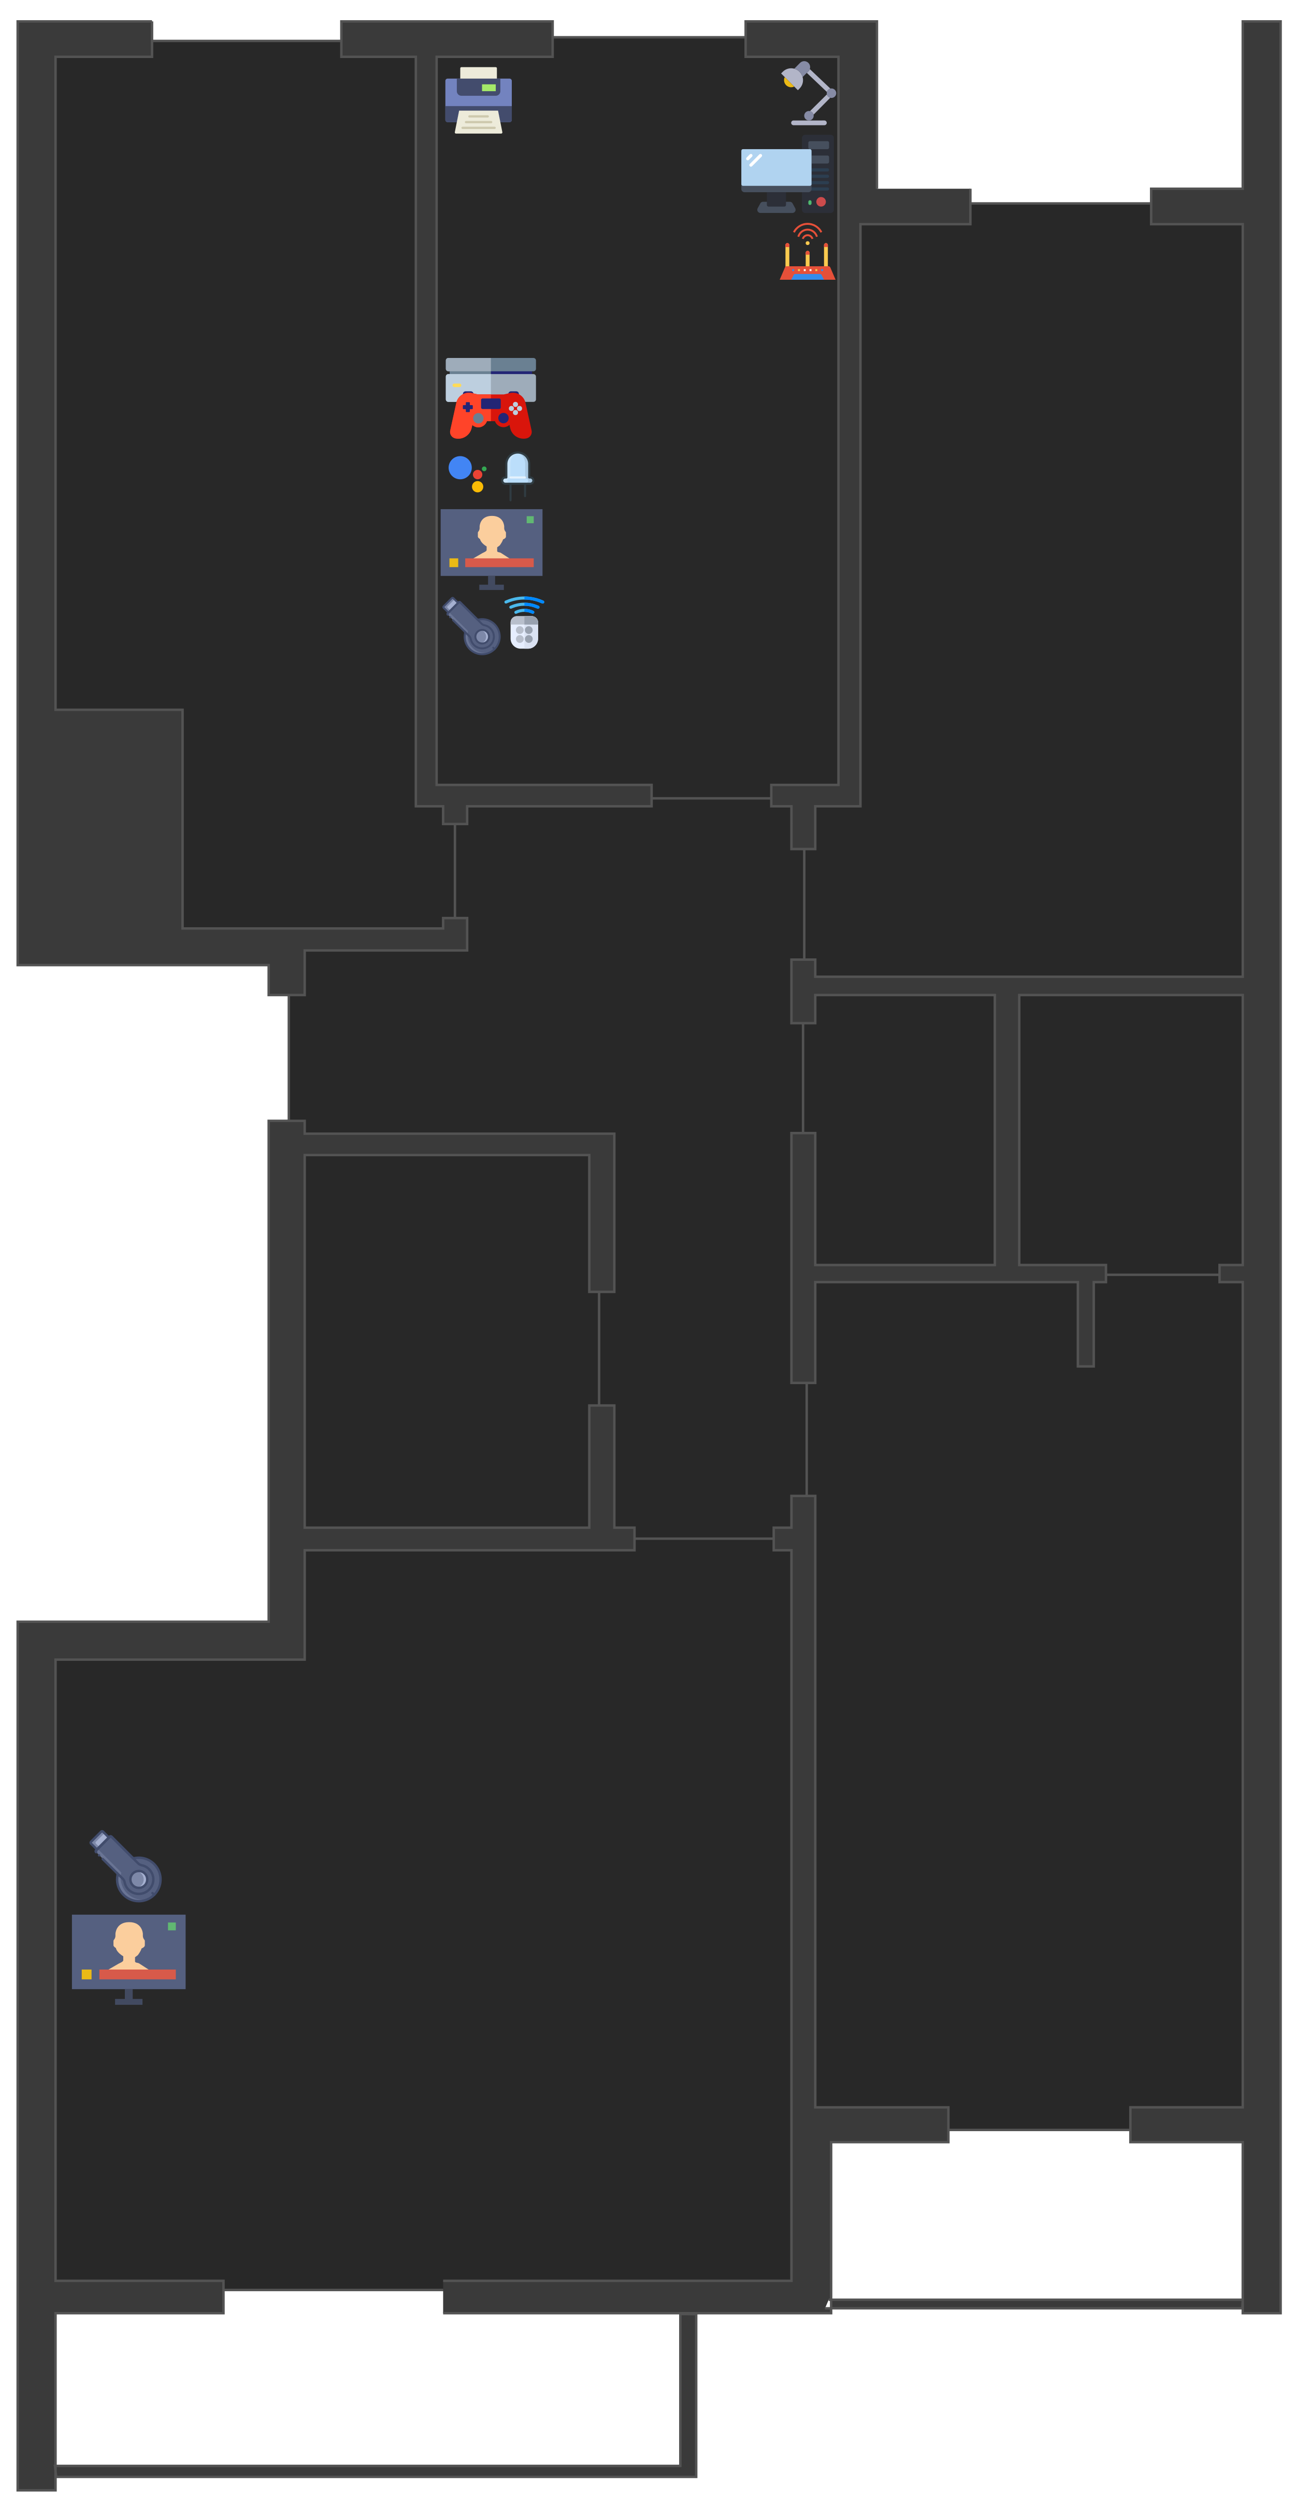 <?xml version="1.0" encoding="UTF-8" standalone="no"?>
<svg
   xmlns:dc="http://purl.org/dc/elements/1.1/"
   xmlns:cc="http://creativecommons.org/ns#"
   xmlns:rdf="http://www.w3.org/1999/02/22-rdf-syntax-ns#"
   xmlns:svg="http://www.w3.org/2000/svg"
   xmlns="http://www.w3.org/2000/svg"
   xmlns:sodipodi="http://sodipodi.sourceforge.net/DTD/sodipodi-0.dtd"
   xmlns:inkscape="http://www.inkscape.org/namespaces/inkscape"
   width="215"
   height="415"
   viewBox="0 0 279.5 539.5"
   version="1.1"
   id="svg4629"
   sodipodi:docname="floorplan.svg"
   inkscape:version="0.92.2 (5c3e80d, 2017-08-06)">
  <sodipodi:namedview
     pagecolor="#ffffff"
     bordercolor="#666666"
     borderopacity="1"
     objecttolerance="10"
     gridtolerance="10"
     guidetolerance="10"
     inkscape:pageopacity="0"
     inkscape:pageshadow="2"
     inkscape:window-width="1920"
     inkscape:window-height="1017"
     id="namedview4631"
     showgrid="false"
     inkscape:zoom="8.2024384"
     inkscape:cx="82.994419"
     inkscape:cy="379.24728"
     inkscape:window-x="-8"
     inkscape:window-y="-8"
     inkscape:window-maximized="1"
     inkscape:current-layer="svg4629"
     scale-x="1.3" />
  <defs
     id="defs4617">
    <style
       id="style4615">
      .cls-1 {
        fill: #fff;
      }

      .cls-1, .cls-2 {
        stroke: #535353;
        stroke-width: 0.527px;
        fill-rule: evenodd;
      }

      .cls-2 {
        fill: #aaa;
      }
    </style>
  </defs>
  <g
     id="g4903"
     inkscape:label="Home"
     transform="translate(-5.676,-6.986)">
    <path
       d="m 68.014,209.605 v 45.612 h 64.323 v 83.841 h 3.163 v 3.428 h 45.87 V 178.757 H 100.7 v 30.848 z"
       class="cls-1"
       id="input_boolean.presence_hall"
       inkscape:connector-curvature="0"
       style="fill:#282828;fill-opacity:1;fill-rule:evenodd;stroke:#535353;stroke-width:0.527px"
       inkscape:label="input_boolean.presence_hall" />
    <path
       d="m 136.028,339.058 h 43.5 V 501.205 H 14.236 V 362.26 h 52.2 v -23.2 h 69.6 z"
       class="cls-1"
       id="input_boolean.presence_livingroom"
       inkscape:connector-curvature="0"
       style="fill:#282828;fill-opacity:1;fill-rule:evenodd;stroke:#535353;stroke-width:0.527px"
       inkscape:label="input_boolean.presence_livingroom" />
    <path
       d="m 179,219.887 h 44.55 v 61.431 H 179 Z"
       class="cls-1"
       id="input_boolean.presence_storage"
       inkscape:connector-curvature="0"
       style="fill:#282828;fill-opacity:1;fill-rule:evenodd;stroke:#535353;stroke-width:0.527px"
       inkscape:label="input_boolean.presence_storage" />
    <path
       d="m 68.278,254.426 h 66.7 V 338.8 h -66.7 z"
       class="cls-1"
       id="input_boolean.presence_wc"
       inkscape:connector-curvature="0"
       style="fill:#282828;fill-opacity:1;fill-rule:evenodd;stroke:#535353;stroke-width:0.527px"
       inkscape:label="input_boolean.presence_wc" />
    <path
       d="m 179.789,281.846 h 97.8 v 184.821 h -97.8 z"
       class="cls-1"
       id="input_boolean.presence_bedroom"
       inkscape:connector-curvature="0"
       style="fill:#282828;fill-opacity:1;fill-rule:evenodd;stroke:#535353;stroke-width:0.527px"
       inkscape:label="input_boolean.presence_bedroom" />
    <path
       d="m 223.286,221.469 h 55.1 v 60.64 h -55.1 z"
       class="cls-1"
       data-name="BedsRoom WC"
       id="input_boolean.presence_bedroomwc"
       inkscape:connector-curvature="0"
       style="fill:#282828;fill-opacity:1;fill-rule:evenodd;stroke:#535353;stroke-width:0.527px"
       inkscape:label="input_boolean.presence_bedroomwc" />
    <path
       d="m 97.8,15.028 h 91.213 V 179.284 H 97.8 Z"
       class="cls-1"
       id="light.office_ceiling_light"
       inkscape:connector-curvature="0"
       style="fill:#282828;fill-opacity:1;fill-rule:evenodd;stroke:#535353;stroke-width:0.527px"
       inkscape:label="light.office_ceiling_light" />
    <path
       d="m 14.236,15.819 h 84.885 v 161.356 h 4.745 V 210.4 H 13.445 Z"
       class="cls-1"
       id="input_boolean.presence_kitchen"
       inkscape:connector-curvature="0"
       style="fill:#282828;fill-opacity:1;fill-rule:evenodd;stroke:#535353;stroke-width:0.527px"
       inkscape:label="input_boolean.presence_kitchen" />
    <path
       d="m 190.334,50.885 h 86.2 v 169.529 h -97.272 v -40.6 h 10.808 z"
       class="cls-1"
       data-name="Kids Room"
       id="input_boolean.presence_nursery"
       inkscape:connector-curvature="0"
       style="fill:#282828;fill-opacity:1;fill-rule:evenodd;stroke:#535353;stroke-width:0.527px"
       inkscape:label="input_boolean.presence_nursery" />
    <path
       d="M 282.074,11.6 V 506.215 H 273.9 V 469.3 h -24.251 v -7.514 H 273.9 v -178.1 h -5.009 V 280 H 273.9 V 221.733 H 225.659 V 280 h 18.717 v 3.691 h -2.636 v 18.192 h -3.427 v -18.192 h -56.679 v 21.752 h -5.14 v -53.918 h 5.14 V 280 h 38.753 v -58.267 h -38.753 v 6.067 h -5.14 v -13.71 h 5.14 v 3.691 H 273.9 V 55.367 H 254.13 V 47.721 H 273.9 V 11.6 h 8.172 z m -66.96,36.121 v 7.646 H 191.388 V 181 h -9.754 v 9.228 h -5.14 V 181 h -4.35 v -4.614 h 14.5 V 19.247 H 166.608 V 11.6 h 28.339 V 47.721 M 124.956,11.6 v 7.646 H 99.912 v 157.138 h 46.4 V 181 H 106.5 v 3.823 h -5.185 V 181 H 95.431 V 19.247 H 79.35 V 11.6 Z m -86.467,0 v 7.646 H 17.663 v 140.923 h 27.416 v 47.194 h 56.239 v -2.241 h 5.182 v 6.987 H 71.441 v 9.624 h -7.777 v -6.46 H 9.49 V 11.6 h 29 z m 32.952,237.289 h -7.777 v 108.1 H 9.49 v 187.455 h 8.172 V 506.215 H 53.91 v -6.987 H 17.663 V 365.16 h 53.778 v -23.6 h 71.178 v -4.878 h -4.35 V 310.32 h -5.4 v 26.365 H 71.441 v -80.414 h 61.424 V 285.8 h 5.4 V 251.657 H 71.441 Z m 29.877,250.339 h 75.176 V 341.563 h -3.823 v -4.878 h 3.823 v -6.854 h 5.14 v 131.958 h 28.735 v 7.511 h -25.307 v 36.912 H 101.318 M 17.538,539.171 H 152.511 v -32.783 l 3.428,0.035 V 541.546 H 17.802 Z M 183.743,505.16 h 90.074 l 0.079,-1.845 h -89.363"
       class="cls-2"
       id="Walls"
       inkscape:connector-curvature="0"
       style="fill:#3a3a3a;fill-opacity:1;fill-rule:evenodd;stroke:#535353;stroke-width:0.527px"
       sodipodi:nodetypes="ccccccccccccccccccccccccccccccccccccccccccccccccccccccccccccccccccccccccccccccccccccccccccccccccccccccccccccccccccccccccccccccccccccccccccccccc" />
  </g>
  <g
     id="device_tracker.googlehomehome"
     transform="matrix(0.016,0,0,0.016,96.826,98.256)"
     inkscape:label="device_tracker.googlehomehome">
    <circle
       id="circle1975"
       r="156.268"
       cy="167.705"
       cx="156.268"
       style="fill:#4285f4" />
    <path
       id="path1977"
       d="m 512,182.95 c 0,17.544 -14.224,31.762 -31.762,31.762 -17.538,0 -31.762,-14.218 -31.762,-31.762 0,-17.543 14.224,-31.762 31.762,-31.762 17.538,0 31.762,14.219 31.762,31.762 z"
       inkscape:connector-curvature="0"
       style="fill:#34a853" />
    <path
       id="path1979"
       d="m 454.829,260.449 c 0,35.081 -28.438,63.522 -63.523,63.522 -35.088,0 -63.524,-28.441 -63.524,-63.522 0,-35.083 28.437,-63.524 63.524,-63.524 35.086,0 63.523,28.442 63.523,63.524 z"
       inkscape:connector-curvature="0"
       style="fill:#ea4335" />
    <path
       id="path1981"
       d="m 467.533,424.339 c 0,42.1 -34.124,76.225 -76.228,76.225 -42.104,0 -76.229,-34.125 -76.229,-76.225 0,-42.098 34.124,-76.227 76.229,-76.227 42.104,0 76.228,34.129 76.228,76.227 z"
       inkscape:connector-curvature="0"
       style="fill:#fbbc05" />
  </g>
  <g
     id="device_tracker.ps4home"
     transform="matrix(0.038,0,0,0.038,96.224,76.243)"
     inkscape:label="device_tracker.ps4home">
    <path
       id="path1997"
       d="M 480.827,96.595 H 31.173 c -5.217,0 -9.446,4.229 -9.446,9.446 v 24.561 c 0,5.217 4.23,9.447 9.446,9.447 h 449.653 c 5.217,0 9.447,-4.229 9.447,-9.447 v -24.561 c 0,-5.217 -4.23,-9.446 -9.446,-9.446 z"
       style="fill:#232575"
       inkscape:connector-curvature="0" />
    <g
       id="g2003">
      <path
         id="path1999"
         d="M 256,96.595 H 31.173 c -5.217,0 -9.446,4.229 -9.446,9.446 v 24.561 c 0,5.217 4.23,9.447 9.446,9.447 H 256 Z"
         style="fill:#6a8092"
         inkscape:connector-curvature="0" />
      <path
         id="path2001"
         d="M 497.83,26.691 H 14.17 C 6.344,26.691 0,33.035 0,40.861 v 47.232 c 0,7.826 6.344,14.17 14.17,14.17 h 483.66 c 7.826,0 14.17,-6.344 14.17,-14.17 V 40.861 c 0,-7.826 -6.344,-14.17 -14.17,-14.17 z"
         style="fill:#6a8092"
         inkscape:connector-curvature="0" />
    </g>
    <g
       id="g2009">
      <path
         id="path2005"
         d="M 256,26.691 H 14.17 C 6.344,26.691 0,33.035 0,40.861 v 47.232 c 0,7.826 6.344,14.17 14.17,14.17 H 256 Z"
         style="fill:#9eacba"
         inkscape:connector-curvature="0" />
      <path
         id="path2007"
         d="M 497.83,118.263 H 14.17 C 6.344,118.263 0,124.607 0,132.433 v 129.402 c 0,7.826 6.344,14.17 14.17,14.17 h 483.66 c 7.826,0 14.17,-6.344 14.17,-14.17 V 132.434 c 0,-7.827 -6.344,-14.171 -14.17,-14.171 z"
         style="fill:#9eacba"
         inkscape:connector-curvature="0" />
    </g>
    <path
       id="path2011"
       d="M 256,118.263 H 14.17 C 6.344,118.263 0,124.607 0,132.433 v 129.402 c 0,7.826 6.344,14.17 14.17,14.17 H 256 Z"
       style="fill:#bdcfdf"
       inkscape:connector-curvature="0" />
    <path
       id="path2013"
       d="M 78,172.049 H 48 c -5.522,0 -10,4.477 -10,10 0,5.523 4.478,10 10,10 h 30 c 5.522,0 10,-4.477 10,-10 0,-5.523 -4.478,-10 -10,-10 z"
       style="fill:#ffdb58"
       inkscape:connector-curvature="0" />
    <g
       id="g2019">
      <path
         id="path2015"
         d="m 400,216.049 h -30 c -8.284,0 -15,6.716 -15,15 0,8.284 6.716,15 15,15 h 30 c 8.284,0 15,-6.716 15,-15 0,-8.284 -6.716,-15 -15,-15 z"
         style="fill:#232575"
         inkscape:connector-curvature="0" />
      <path
         id="path2017"
         d="m 142,216.049 h -30 c -8.284,0 -15,6.716 -15,15 0,8.284 6.716,15 15,15 h 30 c 8.284,0 15,-6.716 15,-15 0,-8.284 -6.716,-15 -15,-15 z"
         style="fill:#232575"
         inkscape:connector-curvature="0" />
    </g>
    <path
       id="path2021"
       d="M 487.105,438.43 452.483,281.606 C 448.259,262.477 436.84,246.138 420.328,235.598 403.82,225.06 384.195,221.58 365.057,225.802 l -36.169,7.985 H 183.111 l -36.171,-7.986 c -19.129,-4.224 -38.758,-0.743 -55.269,9.796 -16.513,10.54 -27.932,26.879 -32.155,46.008 L 24.895,438.43 c -2.174,9.848 -0.383,19.953 5.044,28.455 5.426,8.501 13.838,14.38 23.686,16.554 20.386,4.5 41.309,0.792 58.91,-10.441 17.599,-11.234 29.77,-28.649 34.271,-49.037 l 3.583,-16.23 c 9.117,8.095 21.104,13.026 34.227,13.026 22.632,0 41.894,-14.648 48.841,-34.956 l 45.413,-0.041 c 7.217,19.811 26.239,33.997 48.516,33.997 13.035,0 24.947,-4.867 34.042,-12.866 l 3.768,17.069 c 4.502,20.388 16.673,37.803 34.272,49.038 12.616,8.053 27.1,12.31 41.884,12.31 5.679,0 11.406,-0.629 17.025,-1.869 9.848,-2.174 18.26,-8.053 23.686,-16.554 5.425,-8.502 7.216,-18.608 5.042,-28.455 z"
       style="fill:#d9150b"
       inkscape:connector-curvature="0" />
    <path
       id="path2023"
       d="m 256,233.787 h -72.889 l -36.171,-7.986 c -19.129,-4.224 -38.758,-0.743 -55.269,9.796 -16.513,10.54 -27.932,26.879 -32.155,46.008 L 24.895,438.43 c -2.174,9.848 -0.383,19.953 5.044,28.455 5.426,8.501 13.838,14.38 23.686,16.554 20.386,4.5 41.309,0.792 58.91,-10.441 17.599,-11.234 29.77,-28.649 34.271,-49.037 l 3.583,-16.23 c 9.117,8.095 21.104,13.026 34.227,13.026 22.632,0 41.894,-14.648 48.841,-34.956 L 256,385.766 Z"
       style="fill:#ff4429"
       inkscape:connector-curvature="0" />
    <g
       id="g2033">
      <circle
         id="circle2025"
         r="14.5"
         cy="290.549"
         cx="395.5"
         style="fill:#bdcfdf" />
      <circle
         id="circle2027"
         r="14.5"
         cy="336.549"
         cx="395.5"
         style="fill:#bdcfdf" />
      <circle
         id="circle2029"
         r="14.5"
         cy="313.549"
         cx="418.5"
         style="fill:#bdcfdf" />
      <circle
         id="circle2031"
         r="14.5"
         cy="313.549"
         cx="372.5"
         style="fill:#bdcfdf" />
    </g>
    <path
       id="path2035"
       d="m 303.252,316.609 h -94.504 c -4.831,0 -8.748,-3.917 -8.748,-8.748 v -42.504 c 0,-4.831 3.917,-8.748 8.748,-8.748 h 94.504 c 4.831,0 8.748,3.917 8.748,8.748 v 42.504 c 0,4.831 -3.917,8.748 -8.748,8.748 z"
       style="fill:#232575"
       inkscape:connector-curvature="0" />
    <circle
       id="circle2037"
       r="29.592"
       cy="369.139"
       cx="184.62"
       style="fill:#6a8092" />
    <g
       id="g2043">
      <circle
         id="circle2039"
         r="29.592"
         cy="368.139"
         cx="327.38"
         style="fill:#232575" />
      <path
         id="path2041"
         d="m 149.869,294.568 h -10.311 c -1.824,0 -3.302,-1.479 -3.302,-3.302 v -10.311 c 0,-1.824 -1.479,-3.302 -3.302,-3.302 h -16.053 c -1.824,0 -3.302,1.479 -3.302,3.302 v 10.311 c 0,1.824 -1.479,3.302 -3.302,3.302 H 99.985 c -1.824,0 -3.302,1.479 -3.302,3.302 v 16.053 c 0,1.824 1.479,3.302 3.302,3.302 h 10.311 c 1.824,0 3.302,1.479 3.302,3.302 v 10.311 c 0,1.824 1.479,3.302 3.302,3.302 h 16.053 c 1.824,0 3.302,-1.479 3.302,-3.302 v -10.311 c 0,-1.824 1.479,-3.302 3.302,-3.302 h 10.311 c 1.824,0 3.302,-1.479 3.302,-3.302 V 297.87 c 0.002,-1.824 -1.477,-3.302 -3.301,-3.302 z"
         style="fill:#232575"
         inkscape:connector-curvature="0" />
    </g>
    <g
       id="g2045" />
    <g
       id="g2047" />
    <g
       id="g2049" />
    <g
       id="g2051" />
    <g
       id="g2053" />
    <g
       id="g2055" />
    <g
       id="g2057" />
    <g
       id="g2059" />
    <g
       id="g2061" />
    <g
       id="g2063" />
    <g
       id="g2065" />
    <g
       id="g2067" />
    <g
       id="g2069" />
    <g
       id="g2071" />
    <g
       id="g2073" />
  </g>
  <g
     id="device_tracker.epsond11b70home"
     transform="matrix(0.028,0,0,0.028,96.125,14.491)"
     inkscape:label="device_tracker.epsond11b70home">
    <g
       id="g2147">
      <path
         id="path2123"
         d="M 494.345,88.276 H 17.655 C 7.91,88.276 0,96.177 0,105.931 v 300.138 c 0,9.746 7.91,17.655 17.655,17.655 h 70.621 l 17.655,-88.276 h 300.138 l 17.655,88.276 h 70.621 c 9.746,0 17.655,-7.91 17.655,-17.655 V 105.931 c 0,-9.754 -7.91,-17.655 -17.655,-17.655"
         style="fill:#7383bf"
         inkscape:connector-curvature="0" />
      <g
         id="g2129">
        <path
           id="path2125"
           d="m 0,300.138 v 105.931 c 0,9.746 7.91,17.655 17.655,17.655 h 70.621 l 17.655,-88.276 h 300.138 l 17.655,88.276 h 70.621 c 9.746,0 17.655,-7.91 17.655,-17.655 V 300.138 Z"
           style="fill:#434c6d"
           inkscape:connector-curvature="0" />
        <path
           id="path2127"
           d="M 388.414,220.69 H 123.586 c -19.5,0 -35.31,-15.81 -35.31,-35.31 V 88.276 h 335.448 v 97.103 c 0,19.5 -15.81,35.311 -35.31,35.311"
           style="fill:#434c6d"
           inkscape:connector-curvature="0" />
      </g>
      <g
         id="g2135">
        <path
           id="path2131"
           d="M 430.611,512 H 81.392 c -5.57,0 -9.754,-5.094 -8.66,-10.558 l 33.201,-165.994 h 300.138 l 33.201,165.994 c 1.085,5.464 -3.09,10.558 -8.661,10.558"
           style="fill:#edebda"
           inkscape:connector-curvature="0" />
        <path
           id="path2133"
           d="M 397.241,88.276 H 114.759 V 8.828 C 114.759,3.955 118.714,0 123.587,0 h 264.828 c 4.873,0 8.828,3.955 8.828,8.828 v 79.448 z"
           style="fill:#edebda"
           inkscape:connector-curvature="0" />
      </g>
      <polygon
         id="polygon2137"
         points="282.483,185.379 388.414,185.379 388.414,132.414 282.483,132.414 "
         style="fill:#a4e869" />
      <g
         id="g2145">
        <path
           id="path2139"
           d="M 326.621,388.414 H 185.379 c -4.882,0 -8.828,-3.946 -8.828,-8.828 0,-4.882 3.946,-8.828 8.828,-8.828 H 326.62 c 4.882,0 8.828,3.946 8.828,8.828 0,4.882 -3.946,8.828 -8.827,8.828"
           style="fill:#cec9ae"
           inkscape:connector-curvature="0" />
        <path
           id="path2141"
           d="M 353.103,432.552 H 158.897 c -4.882,0 -8.828,-3.946 -8.828,-8.828 0,-4.882 3.946,-8.828 8.828,-8.828 h 194.207 c 4.882,0 8.828,3.946 8.828,8.828 -0.001,4.882 -3.947,8.828 -8.829,8.828"
           style="fill:#cec9ae"
           inkscape:connector-curvature="0" />
        <path
           id="path2143"
           d="M 379.586,476.69 H 132.414 c -4.882,0 -8.828,-3.946 -8.828,-8.828 0,-4.882 3.946,-8.828 8.828,-8.828 h 247.172 c 4.882,0 8.828,3.946 8.828,8.828 0,4.882 -3.946,8.828 -8.828,8.828"
           style="fill:#cec9ae"
           inkscape:connector-curvature="0" />
      </g>
    </g>
    <g
       id="g2149" />
    <g
       id="g2151" />
    <g
       id="g2153" />
    <g
       id="g2155" />
    <g
       id="g2157" />
    <g
       id="g2159" />
    <g
       id="g2161" />
    <g
       id="g2163" />
    <g
       id="g2165" />
    <g
       id="g2167" />
    <g
       id="g2169" />
    <g
       id="g2171" />
    <g
       id="g2173" />
    <g
       id="g2175" />
    <g
       id="g2177" />
  </g>
  <g
     id="device_tracker.dtofficehome"
     transform="matrix(0.039,0,0,0.039,160.004,27.542)"
     inkscape:label="device_tracker.dtofficehome">
    <path
       id="path2216"
       d="m 335.448,357.517 v 97.103 c 0,9.754 7.901,17.655 17.655,17.655 h 141.241 c 9.754,0 17.655,-7.901 17.655,-17.655 V 57.379 C 511.973,47.642 504.081,39.75 494.344,39.724 H 353.103 c -9.737,0.026 -17.629,7.918 -17.655,17.655 z"
       style="fill:#2c2f38"
       inkscape:connector-curvature="0" />
    <g
       id="g2222">
      <path
         id="path2218"
         d="m 379.586,75.034 h 97.103 c 4.873,0 8.828,3.955 8.828,8.828 v 26.483 c 0,4.873 -3.955,8.828 -8.828,8.828 h -97.103 c -4.873,0 -8.828,-3.955 -8.828,-8.828 V 83.862 c 0.001,-4.873 3.955,-8.828 8.828,-8.828 z"
         style="fill:#464f5d"
         inkscape:connector-curvature="0" />
      <path
         id="path2220"
         d="m 379.586,154.483 h 97.103 c 4.873,0 8.828,3.955 8.828,8.828 v 26.483 c 0,4.873 -3.955,8.828 -8.828,8.828 h -97.103 c -4.873,0 -8.828,-3.955 -8.828,-8.828 V 163.31 c 0.001,-4.872 3.955,-8.827 8.828,-8.827 z"
         style="fill:#464f5d"
         inkscape:connector-curvature="0" />
    </g>
    <g
       id="g2232">
      <path
         id="path2224"
         d="m 476.69,242.759 h -88.276 c -4.873,0 -8.828,-3.955 -8.828,-8.828 0,-4.873 3.955,-8.828 8.828,-8.828 h 88.276 c 4.873,0 8.828,3.955 8.828,8.828 -10e-4,4.873 -3.956,8.828 -8.828,8.828 z"
         style="fill:#2c3e50"
         inkscape:connector-curvature="0" />
      <path
         id="path2226"
         d="m 476.69,278.069 h -88.276 c -4.873,0 -8.828,-3.955 -8.828,-8.828 0,-4.873 3.955,-8.828 8.828,-8.828 h 88.276 c 4.873,0 8.828,3.955 8.828,8.828 -10e-4,4.873 -3.956,8.828 -8.828,8.828 z"
         style="fill:#2c3e50"
         inkscape:connector-curvature="0" />
      <path
         id="path2228"
         d="m 476.69,313.379 h -88.276 c -4.873,0 -8.828,-3.955 -8.828,-8.828 0,-4.873 3.955,-8.828 8.828,-8.828 h 88.276 c 4.873,0 8.828,3.955 8.828,8.828 0,4.873 -3.956,8.828 -8.828,8.828 z"
         style="fill:#2c3e50"
         inkscape:connector-curvature="0" />
      <path
         id="path2230"
         d="m 476.69,348.69 h -88.276 c -4.873,0 -8.828,-3.955 -8.828,-8.828 0,-4.873 3.955,-8.828 8.828,-8.828 h 88.276 c 4.873,0 8.828,3.955 8.828,8.828 -10e-4,4.873 -3.956,8.828 -8.828,8.828 z"
         style="fill:#2c3e50"
         inkscape:connector-curvature="0" />
    </g>
    <circle
       id="circle2234"
       r="26.483"
       cy="410.483"
       cx="441.379"
       style="fill:#cc4b4c" />
    <path
       id="path2236"
       d="m 379.586,428.138 c -4.873,0 -8.828,-3.946 -8.828,-8.819 0,0 0,0 0,-0.009 v -8.828 c 0,-4.873 3.955,-8.828 8.828,-8.828 4.873,0 8.828,3.955 8.828,8.828 v 8.828 c 0,4.873 -3.946,8.828 -8.828,8.828 z"
       style="fill:#4fba6f"
       inkscape:connector-curvature="0" />
    <path
       id="path2238"
       d="m 17.655,119.172 h 353.103 c 9.754,0 17.655,7.901 17.655,17.655 v 203.034 c 0,9.754 -7.901,17.655 -17.655,17.655 H 17.655 C 7.901,357.517 0,349.617 0,339.862 V 136.828 c 0,-9.755 7.901,-17.656 17.655,-17.656 z"
       style="fill:#464f5d"
       inkscape:connector-curvature="0" />
    <path
       id="path2240"
       d="m 388.414,128 v 185.379 c 0,4.873 -3.955,8.828 -8.828,8.828 H 8.828 C 3.955,322.207 0,318.252 0,313.379 V 128 c 0,-4.873 3.955,-8.828 8.828,-8.828 h 370.759 c 4.872,0 8.827,3.955 8.827,8.828 z"
       style="fill:#b0d3f0"
       inkscape:connector-curvature="0" />
    <path
       id="path2242"
       d="M 247.172,410.483 H 268.8 c 6.162,0.026 11.802,3.46 14.654,8.916 l 14.477,26.483 c 4.802,8.527 1.783,19.324 -6.744,24.126 -2.454,1.377 -5.191,2.154 -7.998,2.269 H 105.225 c -9.772,-0.38 -17.39,-8.616 -17.011,-18.388 0.106,-2.807 0.883,-5.553 2.269,-8.007 l 14.477,-26.483 c 2.851,-5.455 8.492,-8.889 14.654,-8.916 h 21.628"
       style="fill:#464f5d"
       inkscape:connector-curvature="0" />
    <path
       id="path2244"
       d="m 141.241,357.517 h 105.931 v 0 70.621 c 0,4.873 -3.955,8.828 -8.828,8.828 h -88.276 c -4.873,0 -8.828,-3.955 -8.828,-8.828 v -70.621 z"
       style="fill:#2c2f38"
       inkscape:connector-curvature="0" />
    <g
       id="g2250">
      <path
         id="path2246"
         d="m 35.31,180.966 c -4.873,0 -8.828,-3.955 -8.828,-8.828 0,-2.339 0.927,-4.581 2.586,-6.241 l 17.655,-17.655 c 3.478,-3.416 9.066,-3.363 12.482,0.115 3.372,3.434 3.372,8.934 0,12.367 L 41.55,178.379 c -1.649,1.66 -3.9,2.587 -6.24,2.587 z"
         style="fill:#ffffff"
         inkscape:connector-curvature="0" />
      <path
         id="path2248"
         d="m 52.966,216.276 c -4.873,0 -8.828,-3.955 -8.828,-8.828 0,-2.339 0.927,-4.582 2.586,-6.241 L 99.69,148.241 c 3.478,-3.416 9.066,-3.363 12.482,0.115 3.372,3.434 3.372,8.934 0,12.367 l -52.966,52.966 c -1.65,1.66 -3.901,2.587 -6.24,2.587 z"
         style="fill:#ffffff"
         inkscape:connector-curvature="0" />
    </g>
    <g
       id="g2252" />
    <g
       id="g2254" />
    <g
       id="g2256" />
    <g
       id="g2258" />
    <g
       id="g2260" />
    <g
       id="g2262" />
    <g
       id="g2264" />
    <g
       id="g2266" />
    <g
       id="g2268" />
    <g
       id="g2270" />
    <g
       id="g2272" />
    <g
       id="g2274" />
    <g
       id="g2276" />
    <g
       id="g2278" />
    <g
       id="g2280" />
  </g>
  <g
     id="device_tracker.openwrthome"
     transform="matrix(0.026,0,0,0.026,168.175,48.103)"
     inkscape:label="device_tracker.openwrthome">
    <g
       id="g2468">
      <path
         id="path2462"
         d="M 404,368 H 372 V 184 c 0,-8.84 7.16,-16 16,-16 v 0 c 8.84,0 16,7.16 16,16 z"
         style="fill:#faca4f"
         inkscape:connector-curvature="0" />
      <path
         id="path2464"
         d="M 220,368 V 248 c 0,-8.84 7.16,-16 16,-16 v 0 c 8.84,0 16,7.16 16,16 v 120"
         style="fill:#faca4f"
         inkscape:connector-curvature="0" />
      <path
         id="path2466"
         d="M 84,368 H 52 V 184 c 0,-8.84 7.16,-16 16,-16 v 0 c 8.84,0 16,7.16 16,16 z"
         style="fill:#faca4f"
         inkscape:connector-curvature="0" />
    </g>
    <g
       id="g2472">
      <path
         id="path2470"
         d="M 468,472 H 4 L 47.848,369.696 C 50.368,363.816 56.152,360 62.552,360 h 346.896 c 6.4,0 12.184,3.816 14.704,9.696 z"
         style="fill:#e65039"
         inkscape:connector-curvature="0" />
    </g>
    <g
       id="g2478">
      <path
         id="path2474"
         d="M 372,472 H 100 l 19.576,-39.152 c 2.712,-5.424 8.256,-8.848 14.312,-8.848 h 204.224 c 6.064,0 11.6,3.424 14.312,8.848 z"
         style="fill:#358cec"
         inkscape:connector-curvature="0" />
      <rect
         id="rect2476"
         height="16"
         width="16"
         style="fill:#358cec"
         y="384"
         x="108" />
    </g>
    <rect
       id="rect2480"
       height="16"
       width="16"
       style="fill:#faca4f"
       y="384"
       x="156" />
    <g
       id="g2486">
      <rect
         id="rect2482"
         height="16"
         width="16"
         style="fill:#fffff8"
         y="384"
         x="204" />
      <rect
         id="rect2484"
         height="16"
         width="16"
         style="fill:#fffff8"
         y="384"
         x="252" />
    </g>
    <rect
       id="rect2488"
       height="16"
       width="16"
       style="fill:#faca4f"
       y="384"
       x="300" />
    <rect
       id="rect2490"
       height="16"
       width="16"
       style="fill:#358cec"
       y="384"
       x="348" />
    <g
       id="g2493">
      <path
         d="M 84,200 H 52 v -16 c 0,-8.84 7.16,-16 16,-16 v 0 c 8.84,0 16,7.16 16,16 z"
         style="fill:#e65039"
         id="SVGCleanerId_0"
         inkscape:connector-curvature="0" />
    </g>
    <g
       id="g2496">
      <path
         d="M 84,200 H 52 v -16 c 0,-8.84 7.16,-16 16,-16 v 0 c 8.84,0 16,7.16 16,16 z"
         style="fill:#e65039"
         id="SVGCleanerId_0_1_"
         inkscape:connector-curvature="0" />
    </g>
    <g
       id="g2499">
      <path
         d="M 84,200 H 52 v -16 c 0,-8.84 7.16,-16 16,-16 v 0 c 8.84,0 16,7.16 16,16 z"
         style="fill:#e65039"
         id="SVGCleanerId_0_2_"
         inkscape:connector-curvature="0" />
    </g>
    <g
       id="g2505">
      <path
         id="path2501"
         d="m 404,200 h -32 v -16 c 0,-8.84 7.16,-16 16,-16 v 0 c 8.84,0 16,7.16 16,16 z"
         style="fill:#e65039"
         inkscape:connector-curvature="0" />
      <path
         id="path2503"
         d="m 252,264 h -32 v -16 c 0,-8.84 7.16,-16 16,-16 v 0 c 8.84,0 16,7.16 16,16 z"
         style="fill:#e65039"
         inkscape:connector-curvature="0" />
    </g>
    <circle
       id="circle2507"
       r="16"
       cy="168"
       cx="236"
       style="fill:#faca4f" />
    <g
       id="g2515">
      <path
         id="path2509"
         d="M 129.032,81.544 114.784,74.28 C 138.16,28.464 184.608,0 236,0 287.392,0 333.832,28.456 357.208,74.264 L 342.96,81.528 C 322.328,41.112 281.344,16 236,16 190.648,16 149.664,41.12 129.032,81.544 Z"
         style="fill:#e65039"
         inkscape:connector-curvature="0" />
      <path
         id="path2511"
         d="M 305.464,116.984 C 296.944,85.792 268.384,64 236,64 c -32.376,0 -60.936,21.784 -69.464,52.968 l -15.44,-4.216 C 161.52,74.624 196.44,48 236,48 c 39.576,0 74.488,26.632 84.896,64.768 z"
         style="fill:#e65039"
         inkscape:connector-curvature="0" />
      <path
         id="path2513"
         d="m 268.28,134.8 c -3.96,-14.496 -17.232,-24.616 -32.28,-24.616 -15.04,0 -28.312,10.12 -32.272,24.608 l -15.44,-4.216 c 5.856,-21.432 25.48,-36.392 47.712,-36.392 22.232,0 41.856,14.968 47.72,36.4 z"
         style="fill:#e65039"
         inkscape:connector-curvature="0" />
    </g>
    <g
       id="g2517" />
    <g
       id="g2519" />
    <g
       id="g2521" />
    <g
       id="g2523" />
    <g
       id="g2525" />
    <g
       id="g2527" />
    <g
       id="g2529" />
    <g
       id="g2531" />
    <g
       id="g2533" />
    <g
       id="g2535" />
    <g
       id="g2537" />
    <g
       id="g2539" />
    <g
       id="g2541" />
    <g
       id="g2543" />
    <g
       id="g2545" />
  </g>
  <g
     id="device_tracker.c041f6297b6b"
     transform="matrix(0.423,0,0,0.423,15.528,410.683)"
     inkscape:label="device_tracker.c041f6297b6b">
    <rect
       id="rect2600"
       height="38"
       width="58"
       style="fill:#556080"
       y="6"
       x="0" />
    <rect
       id="rect2602"
       height="4"
       width="4"
       style="fill:#61b872"
       y="10"
       x="49" />
    <path
       id="path2604"
       d="m 39.326,34.814 c 0.162,-0.11 0.329,-0.211 0.488,-0.325 -0.289,-0.255 -0.609,-0.479 -0.964,-0.656 l -4.664,-3.018 c -0.693,-0.346 -2,-0.225 -2,-1 V 27.71 c 0.151,-0.171 1.323,-0.885 1.507,-1.145 0.731,-1.032 1.476,-2.168 1.86,-3.359 0.688,-0.212 1.633,-0.847 1.633,-1.602 v -2.246 c 0,-0.195 -0.102,-0.382 -0.248,-0.556 -0.464,-0.556 -0.752,-1.237 -0.752,-1.961 v -1.027 c 0,0 -0.158,-6 -7,-6 -6.842,0 -7,6 -7,6 v 1.027 c 0,0.724 -0.288,1.406 -0.752,1.961 -0.145,0.174 -0.248,0.361 -0.248,0.556 v 2.246 c 0,0.592 0.75,1.112 1.215,1.413 0.561,2.443 3.785,4.201 3.785,4.201 v 2.052 c 0,0.748 -1.838,1.437 -2.495,1.796 l -4.707,2.732 c -0.342,0.187 -0.648,0.42 -0.925,0.68 0.163,0.118 0.337,0.224 0.504,0.337 h 20.763 z"
       style="fill:#fbce9d"
       inkscape:connector-curvature="0" />
    <rect
       id="rect2606"
       height="5"
       width="5"
       style="fill:#ebba16"
       y="34"
       x="5" />
    <polygon
       id="polygon2608"
       points="27,44 27,49 22,49 22,52 36,52 36,49 31,49 31,44 "
       style="fill:#424a60" />
    <rect
       id="rect2610"
       height="5"
       width="39"
       style="fill:#d75a4a"
       y="34"
       x="14" />
    <g
       id="g2612" />
    <g
       id="g2614" />
    <g
       id="g2616" />
    <g
       id="g2618" />
    <g
       id="g2620" />
    <g
       id="g2622" />
    <g
       id="g2624" />
    <g
       id="g2626" />
    <g
       id="g2628" />
    <g
       id="g2630" />
    <g
       id="g2632" />
    <g
       id="g2634" />
    <g
       id="g2636" />
    <g
       id="g2638" />
    <g
       id="g2640" />
  </g>
  <g
     id="device_tracker.maintv"
     transform="matrix(0.031,0,0,0.031,19.298,394.959)"
     inkscape:label="device_tracker.maintv">
    <g
       id="g1058">
      <path
         id="path1024"
         d="M 135.85,52.291 69.458,118.767 52.587,135.638 10.955,93.922 C 9.383,92.354 8.5,90.225 8.5,88.005 c 0,-2.22 0.883,-4.349 2.455,-5.917 L 82.3,10.66 c 3.299,-3.273 8.62,-3.273 11.919,0 l 10.911,10.911 z"
         style="fill:#7d88a8;fill-opacity:1"
         inkscape:connector-curvature="0" />
      <path
         id="path1026"
         d="m 438.098,462.395 c -7.285,5.89 -15.161,11.009 -23.502,15.276 -51.73,27.338 -114.588,22.385 -161.398,-12.718 -46.81,-35.103 -69.172,-94.057 -57.419,-151.374 1.204,-5.528 -0.434,-11.291 -4.365,-15.36 L 46.628,153.432 c -3.273,-3.299 -3.273,-8.62 0,-11.919 L 141.81,46.415 c 0.512,-0.538 1.107,-0.992 1.763,-1.343 3.283,-1.982 7.501,-1.424 10.156,1.343 l 145.039,145.039 c 3.835,3.795 9.339,5.377 14.605,4.197 68.664,-14.263 138.13,20.527 167.835,84.054 29.705,63.527 11.861,139.142 -43.11,182.69 z"
         style="fill:#697494;fill-opacity:1"
         inkscape:connector-curvature="0" />
      <path
         id="path1028"
         d="M 135.85,52.291 69.458,118.767 44.697,93.922 c -1.572,-1.568 -2.455,-3.697 -2.455,-5.917 0,-2.22 0.883,-4.349 2.455,-5.917 L 105.13,21.571 Z"
         style="fill:#a5b0d0;fill-opacity:1"
         inkscape:connector-curvature="0" />
      <g
         id="g1036">
        <circle
           id="circle1030"
           r="58.838"
           cy="343.779"
           cx="343.974"
           style="fill:#d4e1f4" />
        <path
           id="path1032"
           d="m 438.098,462.395 c -7.285,5.89 -15.161,11.009 -23.502,15.276 -51.117,16.135 -106.956,4.002 -146.767,-31.892 -39.811,-35.894 -57.643,-90.182 -46.87,-142.692 0.639,-3.17 0.377,-6.456 -0.755,-9.485 L 63.582,136.981 c -3.274,-3.299 -3.274,-8.62 0,-11.919 l 79.99,-79.99 c 3.283,-1.982 7.501,-1.424 10.156,1.343 l 145.039,145.039 c 3.835,3.795 9.339,5.377 14.605,4.197 68.664,-14.263 138.13,20.527 167.835,84.054 29.705,63.527 11.862,139.142 -43.109,182.69 z"
           style="fill:#556080;fill-opacity:1"
           inkscape:connector-curvature="0" />
        <path
           id="path1034"
           d="m 439.114,438.943 11.892,11.896"
           style="fill:#d4e1f4"
           inkscape:connector-curvature="0" />
      </g>
      <g
         id="g1042">
        <path
           id="path1038"
           d="m 52.607,143.988 c -2.226,-0.001 -4.36,-0.885 -5.934,-2.459 L 5.05,99.897 C -1.498,93.327 -1.5,82.699 5.046,76.127 L 76.402,4.758 h 0.004 c 6.65,-6.344 17.112,-6.344 23.762,0 l 41.623,41.631 c 1.574,1.574 2.459,3.708 2.459,5.934 0,2.226 -0.885,4.361 -2.459,5.934 l -83.25,83.271 c -1.573,1.575 -3.708,2.459 -5.934,2.46 z M 88.28,16.627 H 88.276 L 16.919,87.996 52.612,123.717 123.989,52.324 88.296,16.627 Z"
           style="display:inline;fill:#414c6c;fill-opacity:1"
           inkscape:connector-curvature="0" />
        <path
           id="path1040"
           d="M 344.071,503.734 C 296.085,503.699 250.653,482.11 220.318,444.929 189.983,407.747 177.955,358.906 187.554,311.89 c 0.644,-2.759 -0.134,-5.657 -2.074,-7.721 -3.277,-3.277 -3.277,-8.591 0,-11.869 3.277,-3.277 8.591,-3.277 11.869,0 5.931,6.041 8.431,14.657 6.656,22.934 -12.073,58.872 13.981,119.007 65.189,150.463 51.208,31.456 116.625,27.51 163.68,-9.873 51.911,-41.145 68.753,-112.564 40.694,-172.566 -28.058,-60.003 -93.665,-92.867 -158.523,-79.409 -8.023,1.74 -16.383,-0.683 -22.234,-6.443 L 147.759,52.308 52.595,147.48 c 3.284,3.279 3.289,8.599 0.01,11.883 -3.279,3.284 -8.599,3.289 -11.883,0.01 -6.541,-6.57 -6.541,-17.192 0,-23.762 l 95.143,-95.172 c 6.57,-6.535 17.184,-6.539 23.758,-0.008 L 304.68,185.538 c 1.86,1.764 4.487,2.467 6.979,1.869 59.683,-12.254 121.141,10.499 158.457,58.663 37.316,48.164 43.995,113.357 17.222,168.088 -26.773,54.731 -82.339,89.472 -143.267,89.576 z"
           style="fill:#414c6c;fill-opacity:1"
           inkscape:connector-curvature="0" />
      </g>
      <path
         id="path1044"
         d="m 385.639,385.427 c -22.987,22.965 -60.238,22.954 -83.21,-0.026 -22.973,-22.98 -22.973,-60.23 0,-83.21 22.973,-22.98 60.223,-22.992 83.21,-0.026 11.078,11.022 17.306,26.005 17.306,41.631 0,15.626 -6.229,30.609 -17.306,41.631 z"
         style="fill:#a5b0d0;fill-opacity:1"
         inkscape:connector-curvature="0" />
      <path
         id="path1046"
         d="m 360.626,385.427 c -7.992,7.947 -18.103,13.425 -29.125,15.78 -27.056,-5.844 -46.368,-29.773 -46.368,-57.453 0,-27.68 19.312,-51.609 46.368,-57.453 11.042,2.351 21.161,7.863 29.125,15.864 22.914,23.024 22.914,60.237 0,83.262 z"
         style="fill:#7d88a8;fill-opacity:1"
         inkscape:connector-curvature="0" />
      <g
         id="g1056">
        <path
           id="path1048"
           d="m 343.972,411.029 c -32.083,-0.012 -59.69,-22.686 -65.937,-54.155 -6.247,-31.469 10.604,-62.969 40.25,-75.236 29.645,-12.267 63.828,-1.884 81.643,24.798 17.815,26.682 14.301,62.234 -8.393,84.912 -12.589,12.651 -29.716,19.738 -47.563,19.681 z m 0,-117.713 c -24.074,0.013 -44.787,17.031 -49.471,40.645 -4.684,23.614 7.965,47.249 30.212,56.45 22.247,9.201 47.895,1.406 61.26,-18.618 13.365,-20.024 10.724,-46.7 -6.308,-63.715 -9.449,-9.49 -22.301,-14.806 -35.693,-14.762 z"
           style="display:inline;fill:#414c6c;fill-opacity:1"
           inkscape:connector-curvature="0" />
        <path
           id="path1050"
           d="m 343.968,452.922 c -52,0.216 -96.86,-36.449 -107,-87.451 -1.345,-7.509 -4.88,-14.453 -10.16,-19.959 L 86.563,207.25 c -3.291,-3.256 -3.324,-8.563 -0.073,-11.86 3.251,-3.297 8.558,-3.337 11.86,-0.091 l 140.286,138.303 c 7.652,7.849 12.8,17.794 14.791,28.574 3.796,19.22 13.656,36.716 28.131,49.918 35.597,32.269 89.922,32.084 125.299,-0.426 25.447,-23.497 35.616,-59.253 26.342,-92.624 -9.274,-33.372 -36.433,-58.754 -70.354,-65.753 -11.109,-2.101 -21.356,-7.423 -29.463,-15.304 L 147.759,52.308 52.595,147.48 c 3.284,3.279 3.289,8.599 0.01,11.883 -3.279,3.284 -8.599,3.289 -11.883,0.01 -6.541,-6.57 -6.541,-17.192 0,-23.762 l 95.143,-95.172 c 6.57,-6.535 17.184,-6.539 23.758,-0.008 L 345.25,226.12 c 5.788,5.552 13.078,9.283 20.967,10.73 54.906,11.293 92.334,62.338 86.592,118.099 -5.741,55.76 -52.786,98.107 -108.841,97.973 z"
           style="fill:#414c6c;fill-opacity:1"
           inkscape:connector-curvature="0" />
        <path
           id="path1052"
           d="m 451.005,459.234 c -2.227,0.003 -4.362,-0.883 -5.934,-2.459 l -11.889,-11.893 c -3.277,-3.277 -3.277,-8.591 0,-11.869 3.277,-3.277 8.591,-3.277 11.869,0 l 11.889,11.894 c 2.4,2.4 3.117,6.01 1.819,9.146 -1.3,3.134 -4.359,5.179 -7.754,5.181 z"
           style="fill:#414c6c;fill-opacity:1"
           inkscape:connector-curvature="0" />
        <path
           id="path1054"
           d="m 67.275,184.488 c -1.098,-0.013 -2.183,-0.241 -3.193,-0.672 -1.016,-0.425 -1.952,-1.021 -2.767,-1.762 -2.401,-2.403 -3.1,-6.024 -1.766,-9.148 0.426,-1.018 1.023,-1.955 1.766,-2.771 0.398,-0.362 0.818,-0.698 1.258,-1.008 0.466,-0.318 0.974,-0.572 1.508,-0.754 0.477,-0.242 0.986,-0.413 1.512,-0.508 1.105,-0.246 2.251,-0.246 3.357,0 0.526,0.095 1.036,0.266 1.512,0.508 0.536,0.181 1.045,0.435 1.512,0.754 0.438,0.312 0.859,0.648 1.259,1.008 0.74,0.817 1.337,1.754 1.763,2.771 1.34,3.123 0.642,6.747 -1.763,9.148 -0.816,0.741 -1.753,1.337 -2.771,1.763 -1.007,0.429 -2.09,0.657 -3.187,0.671 z"
           style="fill:#414c6c;fill-opacity:1"
           inkscape:connector-curvature="0" />
      </g>
    </g>
    <g
       id="g1060" />
    <g
       id="g1062" />
    <g
       id="g1064" />
    <g
       id="g1066" />
    <g
       id="g1068" />
    <g
       id="g1070" />
    <g
       id="g1072" />
    <g
       id="g1074" />
    <g
       id="g1076" />
    <g
       id="g1078" />
    <g
       id="g1080" />
    <g
       id="g1082" />
    <g
       id="g1084" />
    <g
       id="g1086" />
    <g
       id="g1088" />
  </g>
  <g
     id="device_tracker.officetv"
     transform="matrix(0.025,0,0,0.025,95.472,128.816)"
     inkscape:label="device_tracker.officetv">
    <g
       id="g1058-7">
      <path
         id="path1024-9"
         d="M 135.85,52.291 69.458,118.767 52.587,135.638 10.955,93.922 C 9.383,92.354 8.5,90.225 8.5,88.005 c 0,-2.22 0.883,-4.349 2.455,-5.917 L 82.3,10.66 c 3.299,-3.273 8.62,-3.273 11.919,0 l 10.911,10.911 z"
         style="fill:#7d88a8;fill-opacity:1"
         inkscape:connector-curvature="0" />
      <path
         id="path1026-0"
         d="m 438.098,462.395 c -7.285,5.89 -15.161,11.009 -23.502,15.276 -51.73,27.338 -114.588,22.385 -161.398,-12.718 -46.81,-35.103 -69.172,-94.057 -57.419,-151.374 1.204,-5.528 -0.434,-11.291 -4.365,-15.36 L 46.628,153.432 c -3.273,-3.299 -3.273,-8.62 0,-11.919 L 141.81,46.415 c 0.512,-0.538 1.107,-0.992 1.763,-1.343 3.283,-1.982 7.501,-1.424 10.156,1.343 l 145.039,145.039 c 3.835,3.795 9.339,5.377 14.605,4.197 68.664,-14.263 138.13,20.527 167.835,84.054 29.705,63.527 11.861,139.142 -43.11,182.69 z"
         style="fill:#697494;fill-opacity:1"
         inkscape:connector-curvature="0" />
      <path
         id="path1028-5"
         d="M 135.85,52.291 69.458,118.767 44.697,93.922 c -1.572,-1.568 -2.455,-3.697 -2.455,-5.917 0,-2.22 0.883,-4.349 2.455,-5.917 L 105.13,21.571 Z"
         style="fill:#a5b0d0;fill-opacity:1"
         inkscape:connector-curvature="0" />
      <g
         id="g1036-0">
        <circle
           id="circle1030-6"
           r="58.838"
           cy="343.779"
           cx="343.974"
           style="fill:#d4e1f4" />
        <path
           id="path1032-0"
           d="m 438.098,462.395 c -7.285,5.89 -15.161,11.009 -23.502,15.276 -51.117,16.135 -106.956,4.002 -146.767,-31.892 -39.811,-35.894 -57.643,-90.182 -46.87,-142.692 0.639,-3.17 0.377,-6.456 -0.755,-9.485 L 63.582,136.981 c -3.274,-3.299 -3.274,-8.62 0,-11.919 l 79.99,-79.99 c 3.283,-1.982 7.501,-1.424 10.156,1.343 l 145.039,145.039 c 3.835,3.795 9.339,5.377 14.605,4.197 68.664,-14.263 138.13,20.527 167.835,84.054 29.705,63.527 11.862,139.142 -43.109,182.69 z"
           style="fill:#556080;fill-opacity:1"
           inkscape:connector-curvature="0" />
        <path
           id="path1034-7"
           d="m 439.114,438.943 11.892,11.896"
           style="fill:#d4e1f4"
           inkscape:connector-curvature="0" />
      </g>
      <g
         id="g1042-3">
        <path
           id="path1038-2"
           d="m 52.607,143.988 c -2.226,-0.001 -4.36,-0.885 -5.934,-2.459 L 5.05,99.897 C -1.498,93.327 -1.5,82.699 5.046,76.127 L 76.402,4.758 h 0.004 c 6.65,-6.344 17.112,-6.344 23.762,0 l 41.623,41.631 c 1.574,1.574 2.459,3.708 2.459,5.934 0,2.226 -0.885,4.361 -2.459,5.934 l -83.25,83.271 c -1.573,1.575 -3.708,2.459 -5.934,2.46 z M 88.28,16.627 H 88.276 L 16.919,87.996 52.612,123.717 123.989,52.324 88.296,16.627 Z"
           style="display:inline;fill:#414c6c;fill-opacity:1"
           inkscape:connector-curvature="0" />
        <path
           id="path1040-4"
           d="M 344.071,503.734 C 296.085,503.699 250.653,482.11 220.318,444.929 189.983,407.747 177.955,358.906 187.554,311.89 c 0.644,-2.759 -0.134,-5.657 -2.074,-7.721 -3.277,-3.277 -3.277,-8.591 0,-11.869 3.277,-3.277 8.591,-3.277 11.869,0 5.931,6.041 8.431,14.657 6.656,22.934 -12.073,58.872 13.981,119.007 65.189,150.463 51.208,31.456 116.625,27.51 163.68,-9.873 51.911,-41.145 68.753,-112.564 40.694,-172.566 -28.058,-60.003 -93.665,-92.867 -158.523,-79.409 -8.023,1.74 -16.383,-0.683 -22.234,-6.443 L 147.759,52.308 52.595,147.48 c 3.284,3.279 3.289,8.599 0.01,11.883 -3.279,3.284 -8.599,3.289 -11.883,0.01 -6.541,-6.57 -6.541,-17.192 0,-23.762 l 95.143,-95.172 c 6.57,-6.535 17.184,-6.539 23.758,-0.008 L 304.68,185.538 c 1.86,1.764 4.487,2.467 6.979,1.869 59.683,-12.254 121.141,10.499 158.457,58.663 37.316,48.164 43.995,113.357 17.222,168.088 -26.773,54.731 -82.339,89.472 -143.267,89.576 z"
           style="fill:#414c6c;fill-opacity:1"
           inkscape:connector-curvature="0" />
      </g>
      <path
         id="path1044-0"
         d="m 385.639,385.427 c -22.987,22.965 -60.238,22.954 -83.21,-0.026 -22.973,-22.98 -22.973,-60.23 0,-83.21 22.973,-22.98 60.223,-22.992 83.21,-0.026 11.078,11.022 17.306,26.005 17.306,41.631 0,15.626 -6.229,30.609 -17.306,41.631 z"
         style="fill:#a5b0d0;fill-opacity:1"
         inkscape:connector-curvature="0" />
      <path
         id="path1046-7"
         d="m 360.626,385.427 c -7.992,7.947 -18.103,13.425 -29.125,15.78 -27.056,-5.844 -46.368,-29.773 -46.368,-57.453 0,-27.68 19.312,-51.609 46.368,-57.453 11.042,2.351 21.161,7.863 29.125,15.864 22.914,23.024 22.914,60.237 0,83.262 z"
         style="fill:#7d88a8;fill-opacity:1"
         inkscape:connector-curvature="0" />
      <g
         id="g1056-5">
        <path
           id="path1048-8"
           d="m 343.972,411.029 c -32.083,-0.012 -59.69,-22.686 -65.937,-54.155 -6.247,-31.469 10.604,-62.969 40.25,-75.236 29.645,-12.267 63.828,-1.884 81.643,24.798 17.815,26.682 14.301,62.234 -8.393,84.912 -12.589,12.651 -29.716,19.738 -47.563,19.681 z m 0,-117.713 c -24.074,0.013 -44.787,17.031 -49.471,40.645 -4.684,23.614 7.965,47.249 30.212,56.45 22.247,9.201 47.895,1.406 61.26,-18.618 13.365,-20.024 10.724,-46.7 -6.308,-63.715 -9.449,-9.49 -22.301,-14.806 -35.693,-14.762 z"
           style="display:inline;fill:#414c6c;fill-opacity:1"
           inkscape:connector-curvature="0" />
        <path
           id="path1050-8"
           d="m 343.968,452.922 c -52,0.216 -96.86,-36.449 -107,-87.451 -1.345,-7.509 -4.88,-14.453 -10.16,-19.959 L 86.563,207.25 c -3.291,-3.256 -3.324,-8.563 -0.073,-11.86 3.251,-3.297 8.558,-3.337 11.86,-0.091 l 140.286,138.303 c 7.652,7.849 12.8,17.794 14.791,28.574 3.796,19.22 13.656,36.716 28.131,49.918 35.597,32.269 89.922,32.084 125.299,-0.426 25.447,-23.497 35.616,-59.253 26.342,-92.624 -9.274,-33.372 -36.433,-58.754 -70.354,-65.753 -11.109,-2.101 -21.356,-7.423 -29.463,-15.304 L 147.759,52.308 52.595,147.48 c 3.284,3.279 3.289,8.599 0.01,11.883 -3.279,3.284 -8.599,3.289 -11.883,0.01 -6.541,-6.57 -6.541,-17.192 0,-23.762 l 95.143,-95.172 c 6.57,-6.535 17.184,-6.539 23.758,-0.008 L 345.25,226.12 c 5.788,5.552 13.078,9.283 20.967,10.73 54.906,11.293 92.334,62.338 86.592,118.099 -5.741,55.76 -52.786,98.107 -108.841,97.973 z"
           style="fill:#414c6c;fill-opacity:1"
           inkscape:connector-curvature="0" />
        <path
           id="path1052-8"
           d="m 451.005,459.234 c -2.227,0.003 -4.362,-0.883 -5.934,-2.459 l -11.889,-11.893 c -3.277,-3.277 -3.277,-8.591 0,-11.869 3.277,-3.277 8.591,-3.277 11.869,0 l 11.889,11.894 c 2.4,2.4 3.117,6.01 1.819,9.146 -1.3,3.134 -4.359,5.179 -7.754,5.181 z"
           style="fill:#414c6c;fill-opacity:1"
           inkscape:connector-curvature="0" />
        <path
           id="path1054-8"
           d="m 67.275,184.488 c -1.098,-0.013 -2.183,-0.241 -3.193,-0.672 -1.016,-0.425 -1.952,-1.021 -2.767,-1.762 -2.401,-2.403 -3.1,-6.024 -1.766,-9.148 0.426,-1.018 1.023,-1.955 1.766,-2.771 0.398,-0.362 0.818,-0.698 1.258,-1.008 0.466,-0.318 0.974,-0.572 1.508,-0.754 0.477,-0.242 0.986,-0.413 1.512,-0.508 1.105,-0.246 2.251,-0.246 3.357,0 0.526,0.095 1.036,0.266 1.512,0.508 0.536,0.181 1.045,0.435 1.512,0.754 0.438,0.312 0.859,0.648 1.259,1.008 0.74,0.817 1.337,1.754 1.763,2.771 1.34,3.123 0.642,6.747 -1.763,9.148 -0.816,0.741 -1.753,1.337 -2.771,1.763 -1.007,0.429 -2.09,0.657 -3.187,0.671 z"
           style="fill:#414c6c;fill-opacity:1"
           inkscape:connector-curvature="0" />
      </g>
    </g>
    <g
       id="g1060-6" />
    <g
       id="g1062-7" />
    <g
       id="g1064-7" />
    <g
       id="g1066-4" />
    <g
       id="g1068-3" />
    <g
       id="g1070-9" />
    <g
       id="g1072-6" />
    <g
       id="g1074-6" />
    <g
       id="g1076-8" />
    <g
       id="g1078-8" />
    <g
       id="g1080-0" />
    <g
       id="g1082-0" />
    <g
       id="g1084-9" />
    <g
       id="g1086-5" />
    <g
       id="g1088-1" />
  </g>
  <g
     id="device_tracker.rmmini42a6b2home"
     transform="matrix(0.022,0,0,0.022,107.533,128.734)"
     inkscape:label="device_tracker.rmmini42a6b2home">
    <path
       id="path3939"
       d="M 390.797,254.583 V 412.96 c 0,54.611 -44.419,99.04 -99.03,99.04 h -71.53 c -54.611,0 -99.04,-44.429 -99.04,-99.04 V 254.583 c 0,-33.798 27.501,-61.298 61.298,-61.298 h 147.014 c 33.798,0 61.288,27.501 61.288,61.298 z"
       style="fill:#e6eeff"
       inkscape:connector-curvature="0" />
    <path
       id="path3941"
       d="M 390.797,254.583 V 412.96 c 0,54.611 -44.419,99.04 -99.03,99.04 H 256.668 V 193.285 h 72.841 c 33.798,0 61.288,27.501 61.288,61.298 z"
       style="fill:#dae2f2"
       inkscape:connector-curvature="0" />
    <path
       id="path3943"
       d="m 390.797,254.583 v 20.673 h -269.6 v -20.673 c 0,-33.798 27.501,-61.298 61.298,-61.298 h 147.014 c 33.798,0 61.288,27.501 61.288,61.298 z"
       style="fill:#b8bfcc"
       inkscape:connector-curvature="0" />
    <path
       id="path3945"
       d="m 390.797,254.583 v 20.673 H 256.668 v -81.971 h 72.841 c 33.798,0 61.288,27.501 61.288,61.298 z"
       style="fill:#98a1af"
       inkscape:connector-curvature="0" />
    <path
       id="path3947"
       d="m 249.63,329.447 c 0,20.863 -16.869,37.872 -37.682,38.092 h -0.41 c -21.003,0 -38.092,-17.089 -38.092,-38.092 0,-21.003 17.089,-38.092 38.092,-38.092 h 0.41 c 20.813,0.22 37.682,17.229 37.682,38.092 z"
       style="fill:#b8bfcc"
       inkscape:connector-curvature="0" />
    <path
       id="path3949"
       d="m 337.728,329.447 c 0,21.003 -17.089,38.092 -38.092,38.092 -21.003,0 -38.092,-17.089 -38.092,-38.092 0,-21.003 17.089,-38.092 38.092,-38.092 21.003,0 38.092,17.088 38.092,38.092 z"
       style="fill:#98a1af"
       inkscape:connector-curvature="0" />
    <path
       id="path3951"
       d="m 250.051,416.964 c 0,21.013 -17.089,38.102 -38.102,38.102 -21.003,0 -38.092,-17.089 -38.092,-38.102 0,-21.003 17.089,-38.092 38.092,-38.092 21.013,0 38.102,17.089 38.102,38.092 z"
       style="fill:#b8bfcc"
       inkscape:connector-curvature="0" />
    <path
       id="path3953"
       d="m 338.149,416.964 c 0,21.013 -17.089,38.102 -38.102,38.102 h -0.41 c -20.813,-0.22 -37.682,-17.229 -37.682,-38.102 0,-20.863 16.869,-37.872 37.682,-38.092 h 0.41 c 21.013,0 38.102,17.089 38.102,38.092 z"
       style="fill:#98a1af"
       inkscape:connector-curvature="0" />
    <g
       id="g3961">
      <path
         id="path3955"
         d="m 352.384,161.019 c -3.604,7.468 -12.584,10.602 -20.052,6.988 -23.446,-11.343 -49.615,-17.339 -75.664,-17.349 h -0.09 c -26.079,0 -52.278,5.997 -75.754,17.349 l -1.141,0.551 c -2.112,1.021 -4.335,1.502 -6.527,1.502 -5.586,0 -10.942,-3.123 -13.535,-8.479 -3.614,-7.468 -0.481,-16.448 6.978,-20.052 l 1.141,-0.561 c 27.541,-13.305 58.255,-20.343 88.839,-20.343 h 0.09 c 30.544,0.01 61.238,7.048 88.739,20.343 7.467,3.613 10.59,12.593 6.976,20.051 z"
         style="fill:#4bb9ec"
         inkscape:connector-curvature="0" />
      <path
         id="path3957"
         d="m 403.742,110.543 c -2.383,5.816 -7.989,9.34 -13.906,9.34 -1.892,0 -3.814,-0.36 -5.676,-1.121 l -13.325,-5.446 C 334.424,98.419 296.012,90.861 256.668,90.861 c -39.344,0 -77.757,7.558 -114.167,22.455 l -13.315,5.446 c -7.679,3.133 -16.448,-0.541 -19.592,-8.219 -3.133,-7.669 0.541,-16.438 8.219,-19.582 l 13.315,-5.446 c 40.045,-16.378 82.282,-24.687 125.54,-24.687 43.268,0 85.505,8.309 125.54,24.687 l 13.325,5.446 c 7.668,3.144 11.352,11.914 8.209,19.582 z"
         style="fill:#4bb9ec"
         inkscape:connector-curvature="0" />
      <path
         id="path3959"
         d="m 450.283,60.007 c -2.373,5.806 -7.989,9.33 -13.905,9.33 -1.892,0 -3.814,-0.36 -5.676,-1.121 l -18.04,-7.378 C 362.907,40.475 310.428,30.124 256.668,30.034 h -0.671 c -53.98,0 -106.689,10.362 -156.654,30.804 l -18.04,7.378 C 73.624,71.359 64.855,67.675 61.711,60.007 58.578,52.328 62.252,43.559 69.93,40.415 L 87.97,33.037 C 141.56,11.112 198.093,0 255.997,0 h 0.671 c 57.674,0.09 113.987,11.192 167.366,33.037 l 18.04,7.378 c 7.679,3.143 11.353,11.913 8.209,19.592 z"
         style="fill:#4bb9ec"
         inkscape:connector-curvature="0" />
    </g>
    <g
       id="g3969">
      <path
         id="path3963"
         d="m 332.332,168.007 c -23.446,-11.343 -49.615,-17.339 -75.664,-17.349 v -30.033 c 30.544,0.01 61.238,7.048 88.739,20.343 7.468,3.614 10.592,12.594 6.978,20.052 -3.605,7.468 -12.585,10.601 -20.053,6.987 z"
         style="fill:#0088ff"
         inkscape:connector-curvature="0" />
      <path
         id="path3965"
         d="m 403.742,110.543 c -2.383,5.816 -7.989,9.34 -13.906,9.34 -1.892,0 -3.814,-0.36 -5.676,-1.121 l -13.325,-5.446 C 334.424,98.419 296.012,90.861 256.668,90.861 V 60.828 c 43.268,0 85.505,8.309 125.54,24.687 l 13.325,5.446 c 7.668,3.144 11.352,11.914 8.209,19.582 z"
         style="fill:#0088ff"
         inkscape:connector-curvature="0" />
      <path
         id="path3967"
         d="m 450.283,60.007 c -2.373,5.806 -7.989,9.33 -13.905,9.33 -1.892,0 -3.814,-0.36 -5.676,-1.121 l -18.04,-7.378 C 362.907,40.475 310.428,30.124 256.668,30.034 V 0 c 57.674,0.09 113.987,11.192 167.366,33.037 l 18.04,7.378 c 7.679,3.143 11.353,11.913 8.209,19.592 z"
         style="fill:#0088ff"
         inkscape:connector-curvature="0" />
    </g>
    <g
       id="g3971" />
    <g
       id="g3973" />
    <g
       id="g3975" />
    <g
       id="g3977" />
    <g
       id="g3979" />
    <g
       id="g3981" />
    <g
       id="g3983" />
    <g
       id="g3985" />
    <g
       id="g3987" />
    <g
       id="g3989" />
    <g
       id="g3991" />
    <g
       id="g3993" />
    <g
       id="g3995" />
    <g
       id="g3997" />
    <g
       id="g3999" />
  </g>
  <g
     id="binary_sensor.hisense_h39n2110c"
     transform="matrix(0.379,0,0,0.379,95.108,107.616)"
     inkscape:label="binary_sensor.hisense_h39n2110c">
    <rect
       id="rect2600-4"
       height="38"
       width="58"
       style="fill:#556080"
       y="6"
       x="0" />
    <rect
       id="rect2602-0"
       height="4"
       width="4"
       style="fill:#61b872"
       y="10"
       x="49" />
    <path
       id="path2604-1"
       d="m 39.326,34.814 c 0.162,-0.11 0.329,-0.211 0.488,-0.325 -0.289,-0.255 -0.609,-0.479 -0.964,-0.656 l -4.664,-3.018 c -0.693,-0.346 -2,-0.225 -2,-1 V 27.71 c 0.151,-0.171 1.323,-0.885 1.507,-1.145 0.731,-1.032 1.476,-2.168 1.86,-3.359 0.688,-0.212 1.633,-0.847 1.633,-1.602 v -2.246 c 0,-0.195 -0.102,-0.382 -0.248,-0.556 -0.464,-0.556 -0.752,-1.237 -0.752,-1.961 v -1.027 c 0,0 -0.158,-6 -7,-6 -6.842,0 -7,6 -7,6 v 1.027 c 0,0.724 -0.288,1.406 -0.752,1.961 -0.145,0.174 -0.248,0.361 -0.248,0.556 v 2.246 c 0,0.592 0.75,1.112 1.215,1.413 0.561,2.443 3.785,4.201 3.785,4.201 v 2.052 c 0,0.748 -1.838,1.437 -2.495,1.796 l -4.707,2.732 c -0.342,0.187 -0.648,0.42 -0.925,0.68 0.163,0.118 0.337,0.224 0.504,0.337 h 20.763 z"
       style="fill:#fbce9d"
       inkscape:connector-curvature="0" />
    <rect
       id="rect2606-1"
       height="5"
       width="5"
       style="fill:#ebba16"
       y="34"
       x="5" />
    <polygon
       id="polygon2608-3"
       points="27,49 22,49 22,52 36,52 36,49 31,49 31,44 27,44 "
       style="fill:#424a60" />
    <rect
       id="rect2610-2"
       height="5"
       width="39"
       style="fill:#d75a4a"
       y="34"
       x="14" />
    <g
       id="g2612-1" />
    <g
       id="g2614-1" />
    <g
       id="g2616-6" />
    <g
       id="g2618-0" />
    <g
       id="g2620-0" />
    <g
       id="g2622-6" />
    <g
       id="g2624-9" />
    <g
       id="g2626-6" />
    <g
       id="g2628-8" />
    <g
       id="g2630-1" />
    <g
       id="g2632-8" />
    <g
       id="g2634-1" />
    <g
       id="g2636-0" />
    <g
       id="g2638-2" />
    <g
       id="g2640-3" />
  </g>
  <g
     id="light.office_lego_light"
     transform="matrix(0.021,0,0,0.021,106.378,97.446)"
     inkscape:label="light.office_lego_light">
    <path
       id="path636"
       d="M 384,256 V 128 C 384,57.417 326.583,0 256,0 185.417,0 128,57.417 128,128 v 128 c -23.521,0 -42.667,19.135 -42.667,42.667 0,23.532 19.146,42.667 42.667,42.667 h 42.667 v 160 c 0,5.896 4.771,10.667 10.667,10.667 5.896,0 10.667,-4.771 10.667,-10.667 v -160 h 128 v 117.333 c 0,5.896 4.771,10.667 10.667,10.667 5.896,0 10.667,-4.771 10.667,-10.667 V 341.333 H 384 c 23.521,0 42.667,-19.135 42.667,-42.667 C 426.667,275.134 407.521,256 384,256 Z"
       style="fill:#303c42"
       inkscape:connector-curvature="0" />
    <path
       id="path638"
       d="M 384,320 H 128 c -11.771,0 -21.333,-9.573 -21.333,-21.333 0,-11.76 9.563,-21.333 21.333,-21.333 h 10.667 c 5.896,0 10.667,-4.771 10.667,-10.667 V 128 c 0,-58.813 47.854,-106.667 106.667,-106.667 58.813,0 106.666,47.855 106.666,106.667 v 138.667 c 0,5.896 4.771,10.667 10.667,10.667 H 384 c 11.771,0 21.333,9.573 21.333,21.333 0,11.76 -9.562,21.333 -21.333,21.333 z"
       style="fill:#bbdefb"
       inkscape:connector-curvature="0" />
    <path
       id="path640"
       d="m 149.333,128 v 138.667 c 0,5.896 -4.771,10.667 -10.667,10.667 H 128 c -11.771,0 -21.333,9.573 -21.333,21.333 0,11.76 9.563,21.333 21.333,21.333 h 36.572 c -8.408,0 -15.238,-9.573 -15.238,-21.333 0,-11.76 6.831,-21.333 15.238,-21.333 h 7.618 c 4.212,0 7.62,-4.771 7.62,-10.667 V 128 C 179.81,69.187 213.991,21.333 256,21.333 197.188,21.333 149.333,69.188 149.333,128 Z"
       style="opacity:0.2;fill:#ffffff;enable-background:new"
       inkscape:connector-curvature="0" />
    <path
       id="path642"
       d="m 384,277.333 h -10.667 c -5.896,0 -10.667,-4.771 -10.667,-10.667 V 128 c 0,-58.813 -47.854,-106.667 -106.667,-106.667 42.009,0 76.19,47.854 76.19,106.667 v 138.667 c 0,5.896 3.408,10.667 7.62,10.667 h 7.618 c 8.408,0 15.238,9.573 15.238,21.333 0,11.76 -6.831,21.333 -15.238,21.333 H 384 c 11.771,0 21.333,-9.573 21.333,-21.333 0,-11.761 -9.562,-21.334 -21.333,-21.334 z"
       style="opacity:0.1;enable-background:new"
       inkscape:connector-curvature="0" />
    <path
       id="path644"
       d="M 330.667,256 H 181.333 c -5.896,0 -10.667,4.771 -10.667,10.667 0,5.896 4.771,10.667 10.667,10.667 h 149.333 c 5.896,0 10.667,-4.771 10.667,-10.667 0,-5.896 -4.77,-10.667 -10.666,-10.667 z"
       style="opacity:0.6;fill:#ffffff;enable-background:new"
       inkscape:connector-curvature="0" />
    <path
       id="path651"
       d="M 384,256 V 128 C 384,57.417 326.583,0 256,0 185.417,0 128,57.417 128,128 v 128 c -23.521,0 -42.667,19.135 -42.667,42.667 0,23.532 19.146,42.667 42.667,42.667 h 42.667 v 160 c 0,5.896 4.771,10.667 10.667,10.667 5.896,0 10.667,-4.771 10.667,-10.667 v -160 h 128 v 117.333 c 0,5.896 4.771,10.667 10.667,10.667 5.896,0 10.667,-4.771 10.667,-10.667 V 341.333 H 384 c 23.521,0 42.667,-19.135 42.667,-42.667 C 426.667,275.134 407.521,256 384,256 Z"
       style="fill:url(#SVGID_1_)"
       inkscape:connector-curvature="0" />
    <g
       id="g653" />
    <g
       id="g655" />
    <g
       id="g657" />
    <g
       id="g659" />
    <g
       id="g661" />
    <g
       id="g663" />
    <g
       id="g665" />
    <g
       id="g667" />
    <g
       id="g669" />
    <g
       id="g671" />
    <g
       id="g673" />
    <g
       id="g675" />
    <g
       id="g677" />
    <g
       id="g679" />
    <g
       id="g681" />
  </g>
  <g
     id="light.office_desk_light"
     transform="matrix(0.027,0,0,0.027,167.623,13.201)"
     inkscape:label="light.office_desk_light">
    <g
       id="g4456">
      <path
         id="path4436"
         d="M 381.56,512.002 H 135.042 c -10.477,0 -18.963,-8.486 -18.963,-18.963 0,-10.477 8.486,-18.963 18.963,-18.963 H 381.56 c 10.477,0 18.963,8.486 18.963,18.963 0,10.477 -8.486,18.963 -18.963,18.963"
         style="fill:#b2b5c8"
         inkscape:connector-curvature="0" />
      <g
         id="g4442">
        <path
           id="path4438"
           d="m 296.227,436.151 c 0,-20.945 -16.981,-37.926 -37.926,-37.926 -20.945,0 -37.926,16.981 -37.926,37.926 0,20.945 16.981,37.926 37.926,37.926 20.945,0 37.926,-16.982 37.926,-37.926"
           style="fill:#868ba5"
           inkscape:connector-curvature="0" />
        <path
           id="path4440"
           d="m 476.375,256.002 c 0,-20.945 -16.981,-37.926 -37.926,-37.926 -20.945,0 -37.926,16.981 -37.926,37.926 0,20.945 16.981,37.926 37.926,37.926 20.945,0 37.926,-16.981 37.926,-37.926"
           style="fill:#868ba5"
           inkscape:connector-curvature="0" />
      </g>
      <path
         id="path4444"
         d="m 49.034,84.663 -13.407,13.406 134.087,134.087 13.407,-13.407 c 37.025,-37.025 37.025,-97.062 0,-134.087 v 0 C 146.096,47.637 86.059,47.637 49.034,84.663"
         style="fill:#b2b5c8"
         inkscape:connector-curvature="0" />
      <path
         id="path4446"
         d="m 64.738,127.269 c -10.088,21.144 -6.438,47.199 11.074,64.702 17.503,17.512 43.558,21.163 64.702,11.074 z"
         style="fill:#ecba16"
         inkscape:connector-curvature="0" />
      <g
         id="g4452">
        <path
           id="path4448"
           d="M 429.64,219.209 265.421,63.57 c -2.304,6.002 -5.812,11.653 -10.648,16.488 l -13.672,13.521 160.825,152.747 c 3.546,-13.417 14.174,-23.884 27.714,-27.117"
           style="fill:#b2b5c8"
           inkscape:connector-curvature="0" />
        <path
           id="path4450"
           d="M 401.864,265.481 266.743,399.246 v 0 c 2.588,0.588 5.063,1.46 7.415,2.551 0.199,0.095 0.379,0.218 0.578,0.313 2.181,1.062 4.238,2.304 6.163,3.745 0.123,0.085 0.228,0.19 0.341,0.275 1.991,1.527 3.812,3.243 5.471,5.129 0.009,0.009 0.019,0.019 0.019,0.028 1.726,1.972 3.224,4.105 4.513,6.409 1.726,3.081 3.119,6.372 3.935,9.908 L 428.535,292.455 C 415.46,288.9 405.268,278.613 401.864,265.481"
           style="fill:#b2b5c8"
           inkscape:connector-curvature="0" />
      </g>
      <path
         id="path4454"
         d="m 253.898,13.888 c -18.517,-18.517 -48.526,-18.517 -67.044,0 l -45.89,46.393 c 15.436,4.191 30.037,12.26 42.155,24.377 v 0 c 12.127,12.127 20.196,26.728 24.386,42.164 l 46.393,-45.89 c 18.517,-18.518 18.517,-48.527 0,-67.044"
         style="fill:#868ba5"
         inkscape:connector-curvature="0" />
    </g>
    <g
       id="g4458" />
    <g
       id="g4460" />
    <g
       id="g4462" />
    <g
       id="g4464" />
    <g
       id="g4466" />
    <g
       id="g4468" />
    <g
       id="g4470" />
    <g
       id="g4472" />
    <g
       id="g4474" />
    <g
       id="g4476" />
    <g
       id="g4478" />
    <g
       id="g4480" />
    <g
       id="g4482" />
    <g
       id="g4484" />
    <g
       id="g4486" />
  </g>
</svg>
